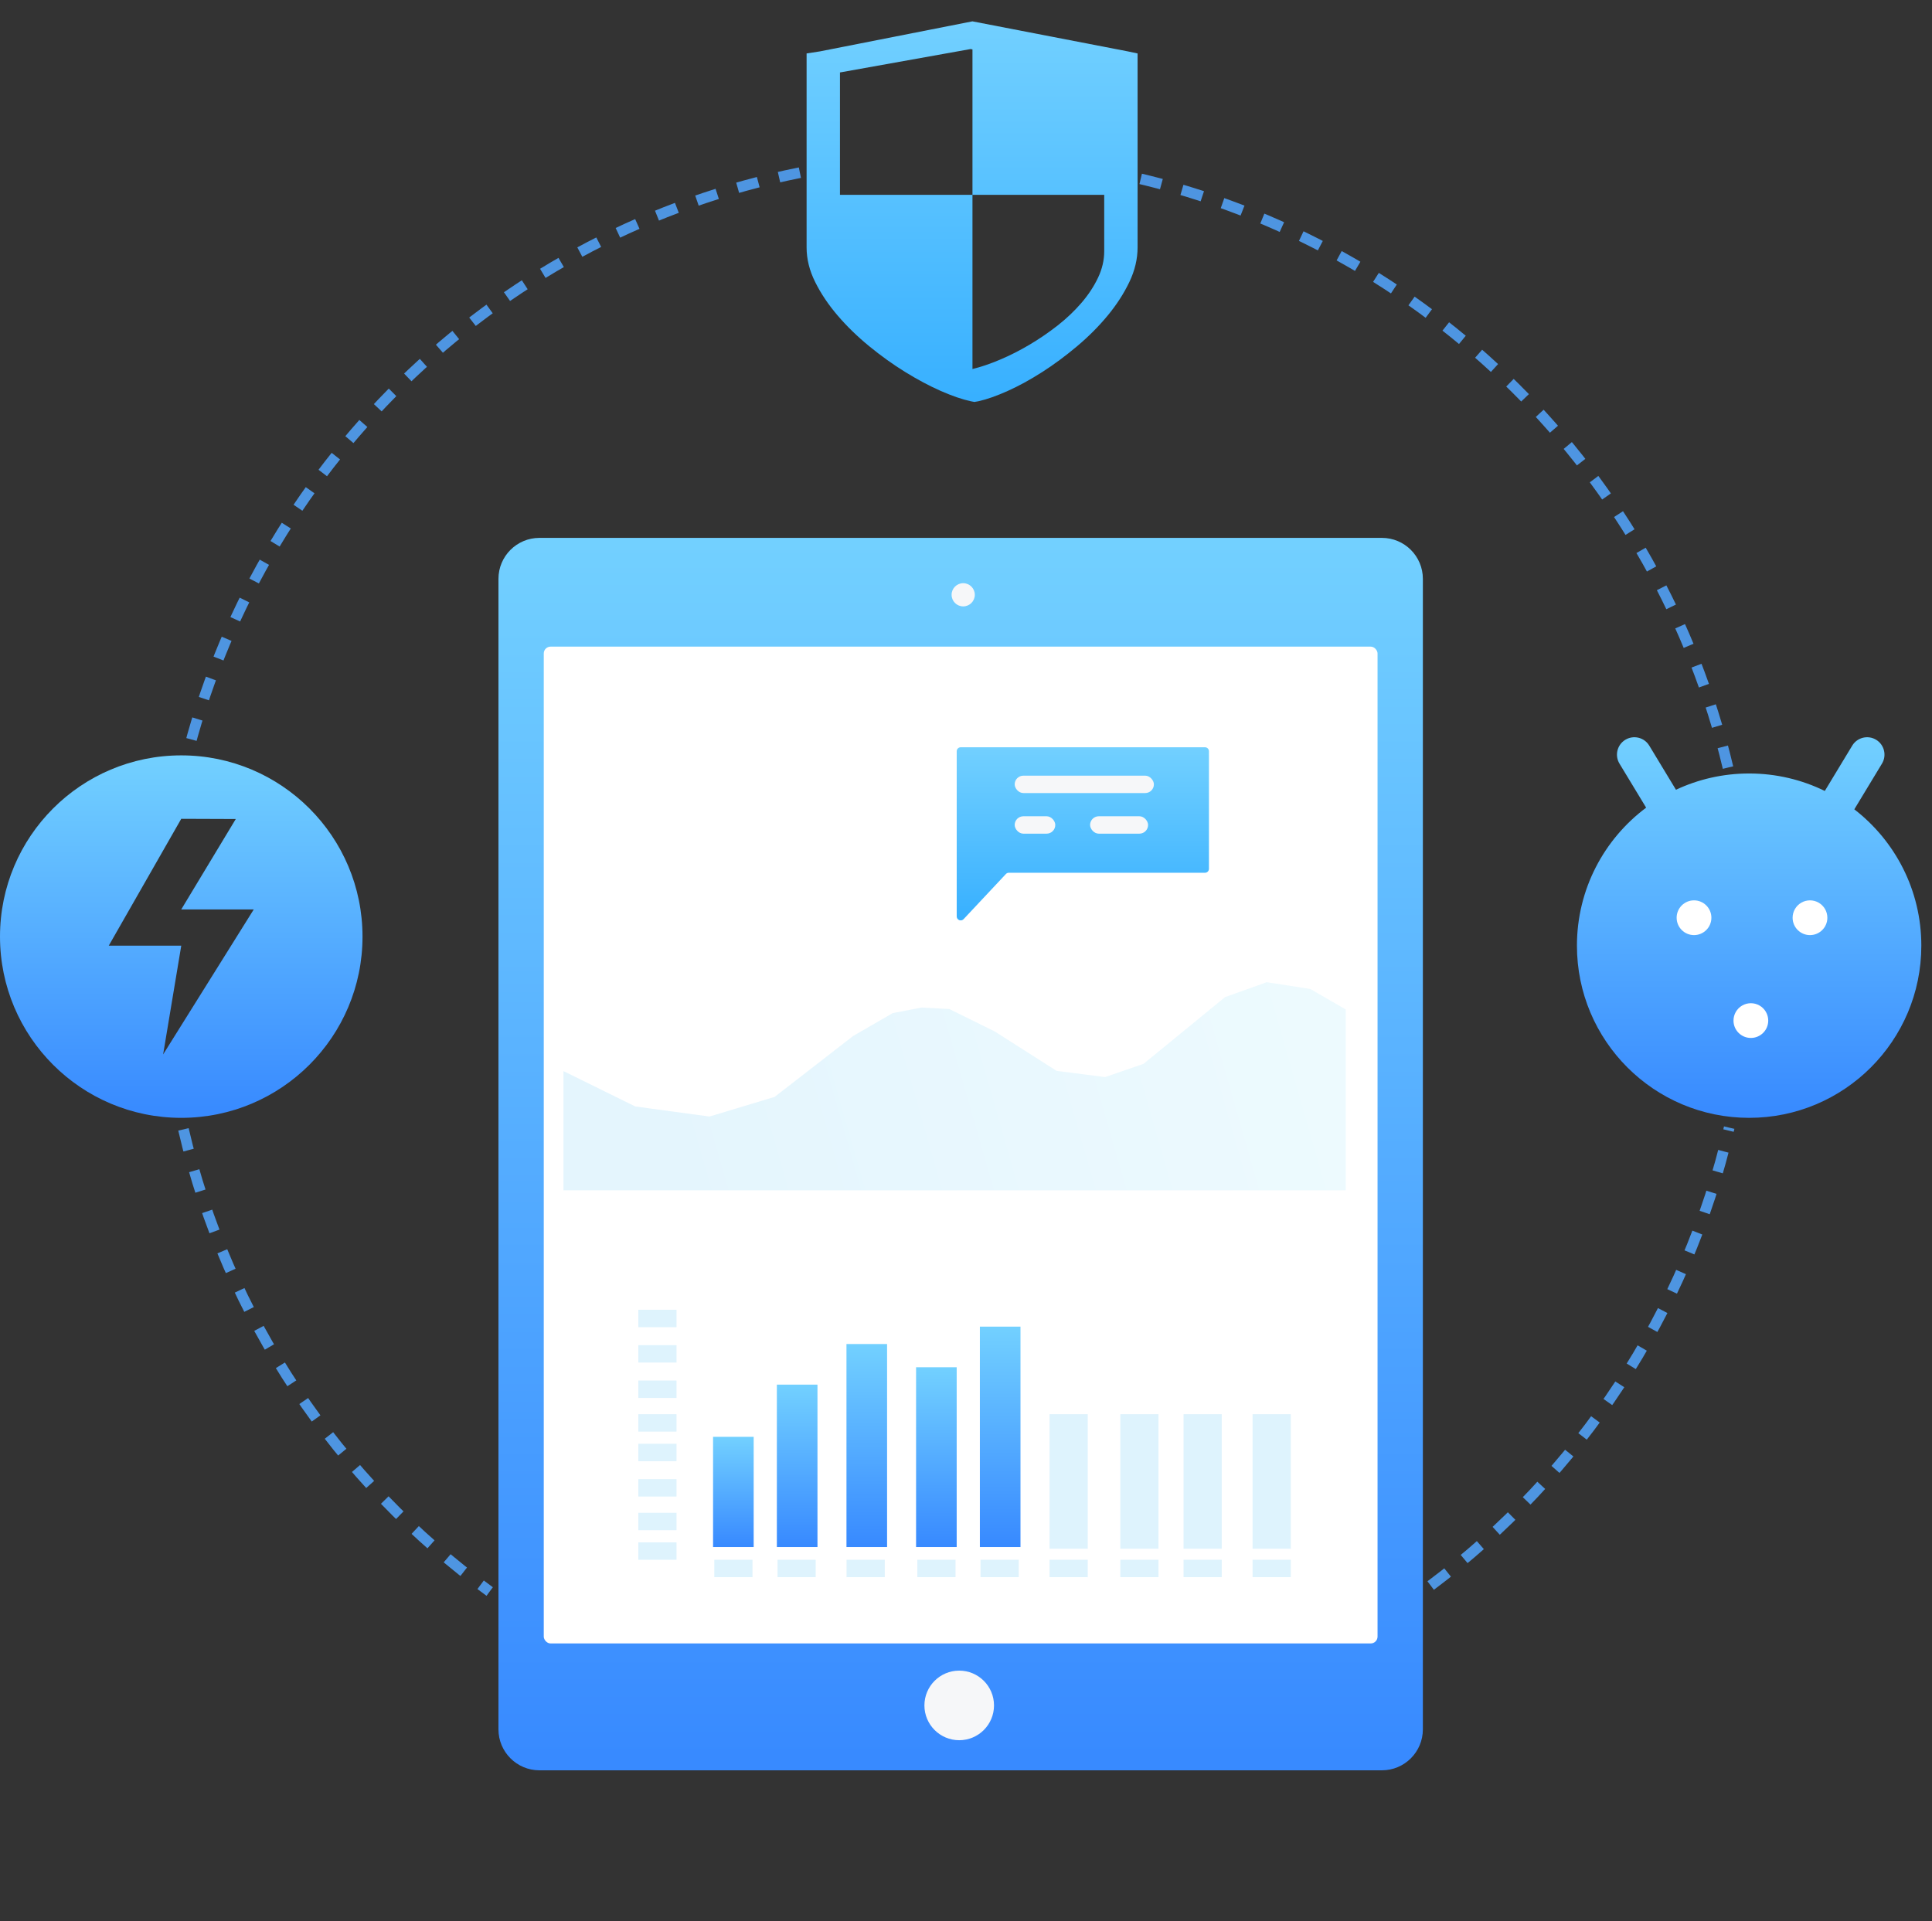 <?xml version="1.0" encoding="UTF-8"?>
<svg width="181px" height="180px" viewBox="0 0 181 180" version="1.1" xmlns="http://www.w3.org/2000/svg" xmlns:xlink="http://www.w3.org/1999/xlink">
    <rect x="0" y="0" width="181" height="180" fill="#333333" stroke="none"/>
    <title>编组 58</title>
    <defs>
        <linearGradient x1="50%" y1="0.422%" x2="50%" y2="98.899%" id="linearGradient-1">
            <stop stop-color="#72D0FF" offset="0%"></stop>
            <stop stop-color="#388AFF" offset="99.947%"></stop>
        </linearGradient>
        <linearGradient x1="100%" y1="46.462%" x2="7.61%" y2="53.538%" id="linearGradient-2">
            <stop stop-color="#92E2FA" offset="0%"></stop>
            <stop stop-color="#59C1F3" offset="100%"></stop>
        </linearGradient>
        <linearGradient x1="50%" y1="0%" x2="50%" y2="98.82%" id="linearGradient-3">
            <stop stop-color="#72D0FF" offset="0%"></stop>
            <stop stop-color="#38B0FF" offset="100%"></stop>
        </linearGradient>
        <linearGradient x1="50%" y1="0.422%" x2="50%" y2="98.899%" id="linearGradient-4">
            <stop stop-color="#72D0FF" offset="0%"></stop>
            <stop stop-color="#388AFF" offset="99.947%"></stop>
        </linearGradient>
        <linearGradient x1="50%" y1="0.422%" x2="50%" y2="98.899%" id="linearGradient-5">
            <stop stop-color="#72D0FF" offset="0%"></stop>
            <stop stop-color="#388AFF" offset="99.947%"></stop>
        </linearGradient>
        <linearGradient x1="50%" y1="0.422%" x2="50%" y2="98.899%" id="linearGradient-6">
            <stop stop-color="#72D0FF" offset="0%"></stop>
            <stop stop-color="#388AFF" offset="99.947%"></stop>
        </linearGradient>
        <linearGradient x1="50%" y1="0.422%" x2="50%" y2="98.899%" id="linearGradient-7">
            <stop stop-color="#72D0FF" offset="0%"></stop>
            <stop stop-color="#388AFF" offset="99.947%"></stop>
        </linearGradient>
        <linearGradient x1="50%" y1="0.422%" x2="50%" y2="98.899%" id="linearGradient-8">
            <stop stop-color="#72D0FF" offset="0%"></stop>
            <stop stop-color="#388AFF" offset="99.947%"></stop>
        </linearGradient>
        <linearGradient x1="50%" y1="0.422%" x2="50%" y2="98.899%" id="linearGradient-9">
            <stop stop-color="#72D0FF" offset="0%"></stop>
            <stop stop-color="#388AFF" offset="99.947%"></stop>
        </linearGradient>
        <linearGradient x1="50%" y1="0%" x2="50%" y2="98.82%" id="linearGradient-10">
            <stop stop-color="#72D0FF" offset="0%"></stop>
            <stop stop-color="#38B0FF" offset="100%"></stop>
        </linearGradient>
        <linearGradient x1="50%" y1="0.422%" x2="50%" y2="98.899%" id="linearGradient-11">
            <stop stop-color="#72D0FF" offset="0%"></stop>
            <stop stop-color="#388AFF" offset="99.947%"></stop>
        </linearGradient>
    </defs>
    <g id="页面-1" stroke="none" stroke-width="1" fill="none" fill-rule="evenodd">
        <g id="机器与数据智能-机器数据分析平台02✅" transform="translate(-504, -252)">
            <g id="编组-58" transform="translate(504, 252)">
                <rect id="矩形" fill="#D8D8D8" opacity="0" x="0" y="0" width="180" height="180"></rect>
                <g id="编组-41" transform="translate(0, 2)">
                    <g id="编组-35" transform="translate(46.698, 48.396)">
                        <path d="M3.84,0 L82.764,0 C84.885,-7.92408057e-15 86.604,1.719 86.604,3.84 L86.604,111.632 C86.604,113.752 84.885,115.472 82.764,115.472 L3.84,115.472 C1.719,115.472 2.48016589e-15,113.752 0,111.632 L0,3.84 C-2.5971984e-16,1.719 1.719,-4.49540155e-15 3.84,0 Z" id="矩形" fill="url(#linearGradient-1)"></path>
                        <rect id="矩形" fill="#FFFFFF" fill-rule="nonzero" x="4.245" y="10.189" width="78.113" height="93.396" rx="0.64"></rect>
                        <circle id="椭圆形" fill="#F6F7F9" fill-rule="nonzero" cx="43.54" cy="5.332" r="1.087"></circle>
                        <circle id="椭圆形" fill="#F6F7F9" fill-rule="nonzero" cx="43.166" cy="109.392" r="3.26"></circle>
                        <g id="编组" opacity="0.2" transform="translate(5.943, 41.604)" fill="url(#linearGradient-2)" fill-rule="nonzero">
                            <polygon id="路径" opacity="0.827" points="73.435 19.523 0.148 19.523 0.148 8.356 6.87 11.669 13.826 12.613 19.929 10.772 27.293 5.062 30.996 2.923 33.704 2.401 36.295 2.54 40.554 4.644 46.346 8.334 50.891 8.917 54.494 7.675 62.133 1.42 66.032 0.029 70.113 0.66 73.435 2.579"></polygon>
                        </g>
                        <g id="编组-33" transform="translate(42.932, 19.619)">
                            <path d="M23.26,4.82632802e-14 L0.372,4.82632802e-14 C0.166,4.82632802e-14 1.82495528e-13,0.166 1.82495528e-13,0.372 L1.82495528e-13,15.85 C1.82495528e-13,16.003 0.093,16.139 0.235,16.195 C0.376,16.251 0.538,16.216 0.642,16.105 L4.609,11.874 C4.679,11.799 4.777,11.757 4.879,11.757 L23.26,11.757 C23.465,11.757 23.631,11.591 23.631,11.385 L23.631,0.368 C23.629,0.164 23.464,4.82632802e-14 23.26,4.82632802e-14 Z" id="路径" fill="url(#linearGradient-3)"></path>
                            <rect id="矩形" fill="#F6F7F9" fill-rule="nonzero" x="5.431" y="2.66" width="13.042" height="1.63" rx="0.815"></rect>
                            <rect id="矩形" fill="#F6F7F9" fill-rule="nonzero" x="5.431" y="6.464" width="3.804" height="1.63" rx="0.815"></rect>
                            <rect id="矩形" fill="#F6F7F9" fill-rule="nonzero" x="12.495" y="6.464" width="5.434" height="1.63" rx="0.815"></rect>
                        </g>
                        <g id="编组" opacity="0.2" transform="translate(13.042, 72.272)" fill="#59C1F3" fill-rule="nonzero">
                            <rect id="矩形" x="0.062" y="0.052" width="3.578" height="1.63"></rect>
                        </g>
                        <g id="编组" opacity="0.2" transform="translate(13.042, 75.532)" fill="#59C1F3" fill-rule="nonzero">
                            <rect id="矩形" x="0.062" y="0.106" width="3.578" height="1.63"></rect>
                        </g>
                        <g id="编组" opacity="0.2" transform="translate(13.042, 78.792)" fill="#59C1F3" fill-rule="nonzero">
                            <rect id="矩形" x="0.062" y="0.16" width="3.578" height="1.63"></rect>
                        </g>
                        <g id="编组" opacity="0.2" transform="translate(13.042, 82.053)" fill="#59C1F3" fill-rule="nonzero">
                            <rect id="矩形" x="0.062" y="0.052" width="3.578" height="1.63"></rect>
                        </g>
                        <g id="编组" opacity="0.2" transform="translate(13.042, 84.77)" fill="#59C1F3" fill-rule="nonzero">
                            <rect id="矩形" x="0.062" y="0.106" width="3.578" height="1.63"></rect>
                        </g>
                        <g id="编组" opacity="0.2" transform="translate(13.042, 88.03)" fill="#59C1F3" fill-rule="nonzero">
                            <rect id="矩形" x="0.062" y="0.16" width="3.578" height="1.63"></rect>
                        </g>
                        <g id="编组" opacity="0.2" transform="translate(13.042, 91.291)" fill="#59C1F3" fill-rule="nonzero">
                            <rect id="矩形" x="0.062" y="0.052" width="3.578" height="1.63"></rect>
                        </g>
                        <g id="编组" opacity="0.2" transform="translate(13.042, 94.008)" fill="#59C1F3" fill-rule="nonzero">
                            <rect id="矩形" x="0.062" y="0.106" width="3.578" height="1.63"></rect>
                        </g>
                        <g id="编组" opacity="0.2" transform="translate(20.106, 95.638)" fill="#59C1F3" fill-rule="nonzero">
                            <rect id="矩形" x="0.116" y="0.106" width="3.578" height="1.63"></rect>
                        </g>
                        <g id="编组" opacity="0.2" transform="translate(26.083, 95.638)" fill="#59C1F3" fill-rule="nonzero">
                            <rect id="矩形" x="0.062" y="0.106" width="3.578" height="1.63"></rect>
                        </g>
                        <g id="编组" opacity="0.2" transform="translate(32.604, 95.638)" fill="#59C1F3" fill-rule="nonzero">
                            <rect id="矩形" x="0.008" y="0.106" width="3.578" height="1.63"></rect>
                        </g>
                        <g id="编组" opacity="0.2" transform="translate(39.125, 95.638)" fill="#59C1F3" fill-rule="nonzero">
                            <rect id="矩形" x="0.116" y="0.106" width="3.578" height="1.63"></rect>
                        </g>
                        <g id="编组" opacity="0.2" transform="translate(45.102, 95.638)" fill="#59C1F3" fill-rule="nonzero">
                            <rect id="矩形" x="0.062" y="0.106" width="3.578" height="1.63"></rect>
                        </g>
                        <g id="编组" opacity="0.2" transform="translate(51.623, 95.638)" fill="#59C1F3" fill-rule="nonzero">
                            <rect id="矩形" x="0.008" y="0.106" width="3.578" height="1.63"></rect>
                        </g>
                        <g id="编组" opacity="0.2" transform="translate(58.143, 95.638)" fill="#59C1F3" fill-rule="nonzero">
                            <rect id="矩形" x="0.116" y="0.106" width="3.578" height="1.63"></rect>
                        </g>
                        <g id="编组" opacity="0.2" transform="translate(64.121, 95.638)" fill="#59C1F3" fill-rule="nonzero">
                            <rect id="矩形" x="0.062" y="0.106" width="3.578" height="1.63"></rect>
                        </g>
                        <g id="编组" opacity="0.2" transform="translate(70.642, 95.638)" fill="#59C1F3" fill-rule="nonzero">
                            <rect id="矩形" x="0.008" y="0.106" width="3.578" height="1.63"></rect>
                        </g>
                        <rect id="矩形" fill="url(#linearGradient-4)" x="20.106" y="84.226" width="3.804" height="10.325"></rect>
                        <rect id="矩形" fill="url(#linearGradient-5)" x="26.083" y="79.336" width="3.804" height="15.215"></rect>
                        <rect id="矩形" fill="url(#linearGradient-6)" x="32.604" y="75.532" width="3.804" height="19.019"></rect>
                        <rect id="矩形" fill="url(#linearGradient-7)" x="39.125" y="77.706" width="3.804" height="16.845"></rect>
                        <rect id="矩形" fill="url(#linearGradient-8)" x="45.102" y="73.902" width="3.804" height="20.649"></rect>
                        <g id="编组" opacity="0.2" transform="translate(51.623, 82.053)" fill="#59C1F3" fill-rule="nonzero">
                            <rect id="矩形" x="0.008" y="0.052" width="3.578" height="12.606"></rect>
                        </g>
                        <g id="编组" opacity="0.2" transform="translate(58.143, 82.053)" fill="#59C1F3" fill-rule="nonzero">
                            <rect id="矩形" x="0.116" y="0.052" width="3.578" height="12.606"></rect>
                        </g>
                        <g id="编组" opacity="0.2" transform="translate(64.121, 82.053)" fill="#59C1F3" fill-rule="nonzero">
                            <rect id="矩形" x="0.062" y="0.052" width="3.578" height="12.606"></rect>
                        </g>
                        <g id="编组" opacity="0.2" transform="translate(70.642, 82.053)" fill="#59C1F3" fill-rule="nonzero">
                            <rect id="矩形" x="0.008" y="0.052" width="3.578" height="12.606"></rect>
                        </g>
                    </g>
                    <g id="风险评估" transform="translate(0, 68.774)" fill="url(#linearGradient-9)">
                        <path d="M16.981,0 C26.359,0 33.962,7.603 33.962,16.981 C33.962,26.359 26.359,33.962 16.981,33.962 C7.603,33.962 0,26.359 0,16.981 C0,7.603 7.603,0 16.981,0 Z M16.981,5.943 L10.189,17.83 L16.981,17.83 L15.283,28.019 L23.774,14.434 L16.981,14.434 L22.089,5.962 L16.981,5.943 Z" id="形状"></path>
                    </g>
                    <g id="anq" transform="translate(75.566, 0)" fill="url(#linearGradient-10)">
                        <path d="M31.009,3.008 L31.009,21.181 C31.009,22.271 30.75,23.354 30.234,24.432 C29.716,25.513 29.04,26.556 28.203,27.57 C27.365,28.583 26.409,29.542 25.334,30.446 C24.258,31.352 23.168,32.158 22.063,32.865 C20.956,33.573 19.881,34.163 18.838,34.631 C17.795,35.099 16.88,35.42 16.094,35.595 L15.722,35.66 L15.38,35.595 C14.574,35.42 13.639,35.099 12.574,34.631 C11.509,34.163 10.404,33.573 9.256,32.865 C8.109,32.158 6.983,31.352 5.876,30.446 C4.771,29.542 3.783,28.583 2.915,27.57 C2.047,26.556 1.344,25.513 0.808,24.432 C0.268,23.354 0,22.271 0,21.181 L0,3.008 L1.271,2.811 L15.535,0 L30.079,2.811 L31.009,3.008 Z M15.54,2.631 L15.368,2.595 L3.126,4.789 L3.126,16.255 L15.54,16.255 L15.54,2.631 Z M27.883,16.255 L15.54,16.255 L15.54,32.575 C16.334,32.383 17.198,32.09 18.131,31.694 C19.063,31.299 19.984,30.832 20.892,30.293 C21.802,29.753 22.677,29.155 23.519,28.496 C24.361,27.837 25.103,27.128 25.753,26.373 C26.401,25.62 26.917,24.835 27.303,24.02 C27.691,23.206 27.883,22.378 27.883,21.539 L27.883,16.255 Z" id="形状"></path>
                    </g>
                    <g id="智能" transform="translate(147.736, 67.075)">
                        <path d="M25.791,0.785 C26.257,0.017 27.256,-0.23 28.028,0.235 C28.796,0.701 29.043,1.704 28.577,2.472 L28.577,2.472 L25.986,6.754 C29.805,9.705 32.264,14.329 32.264,19.528 C32.264,28.438 25.042,35.66 16.132,35.66 C7.223,35.66 0,28.438 0,19.528 C0,14.236 2.548,9.539 6.484,6.598 L3.985,2.472 C3.52,1.704 3.766,0.701 4.538,0.235 C5.311,-0.23 6.31,0.017 6.775,0.785 L9.277,4.921 C11.358,3.943 13.681,3.396 16.132,3.396 C18.675,3.396 21.081,3.985 23.221,5.033 Z" id="形状结合" fill="url(#linearGradient-11)"></path>
                        <g id="编组-34" transform="translate(9.34, 15.283)" fill="#FFFFFF" fill-rule="nonzero">
                            <path d="M1.53839206e-13,1.628 C1.53839206e-13,2.527 0.729,3.256 1.628,3.256 C2.527,3.256 3.256,2.527 3.256,1.628 C3.256,0.729 2.527,6.86067942e-08 1.628,6.86067942e-08 C0.729,6.86067942e-08 1.53839206e-13,0.729 1.53839206e-13,1.628 Z" id="路径"></path>
                            <path d="M10.865,1.628 C10.865,2.527 11.594,3.256 12.493,3.256 C13.392,3.256 14.121,2.527 14.121,1.628 C14.121,1.046 13.811,0.509 13.307,0.218 C12.803,-0.073 12.183,-0.073 11.679,0.218 C11.176,0.509 10.865,1.046 10.865,1.628 Z" id="路径"></path>
                            <path d="M5.327,11.265 C5.327,12.164 6.055,12.892 6.954,12.892 C7.853,12.892 8.582,12.164 8.582,11.265 C8.582,10.683 8.272,10.146 7.768,9.855 C7.265,9.564 6.644,9.564 6.14,9.855 C5.637,10.146 5.327,10.683 5.327,11.265 Z" id="路径备份-9"></path>
                        </g>
                    </g>
                    <path d="M74.937,14.178 C47.086,19.743 24.855,40.881 17.709,68.127 M17.188,103.818 C21.273,121.499 31.668,136.765 45.875,147.115 M134.035,146.555 C147.896,136.185 158.015,121.088 162,103.654 M161.888,69.916 C155.407,42.427 133.658,20.833 106.084,14.577" id="形状" stroke-opacity="0.851" stroke="#52A6FF" stroke-dasharray="2"></path>
                </g>
            </g>
        </g>
    </g>
</svg>